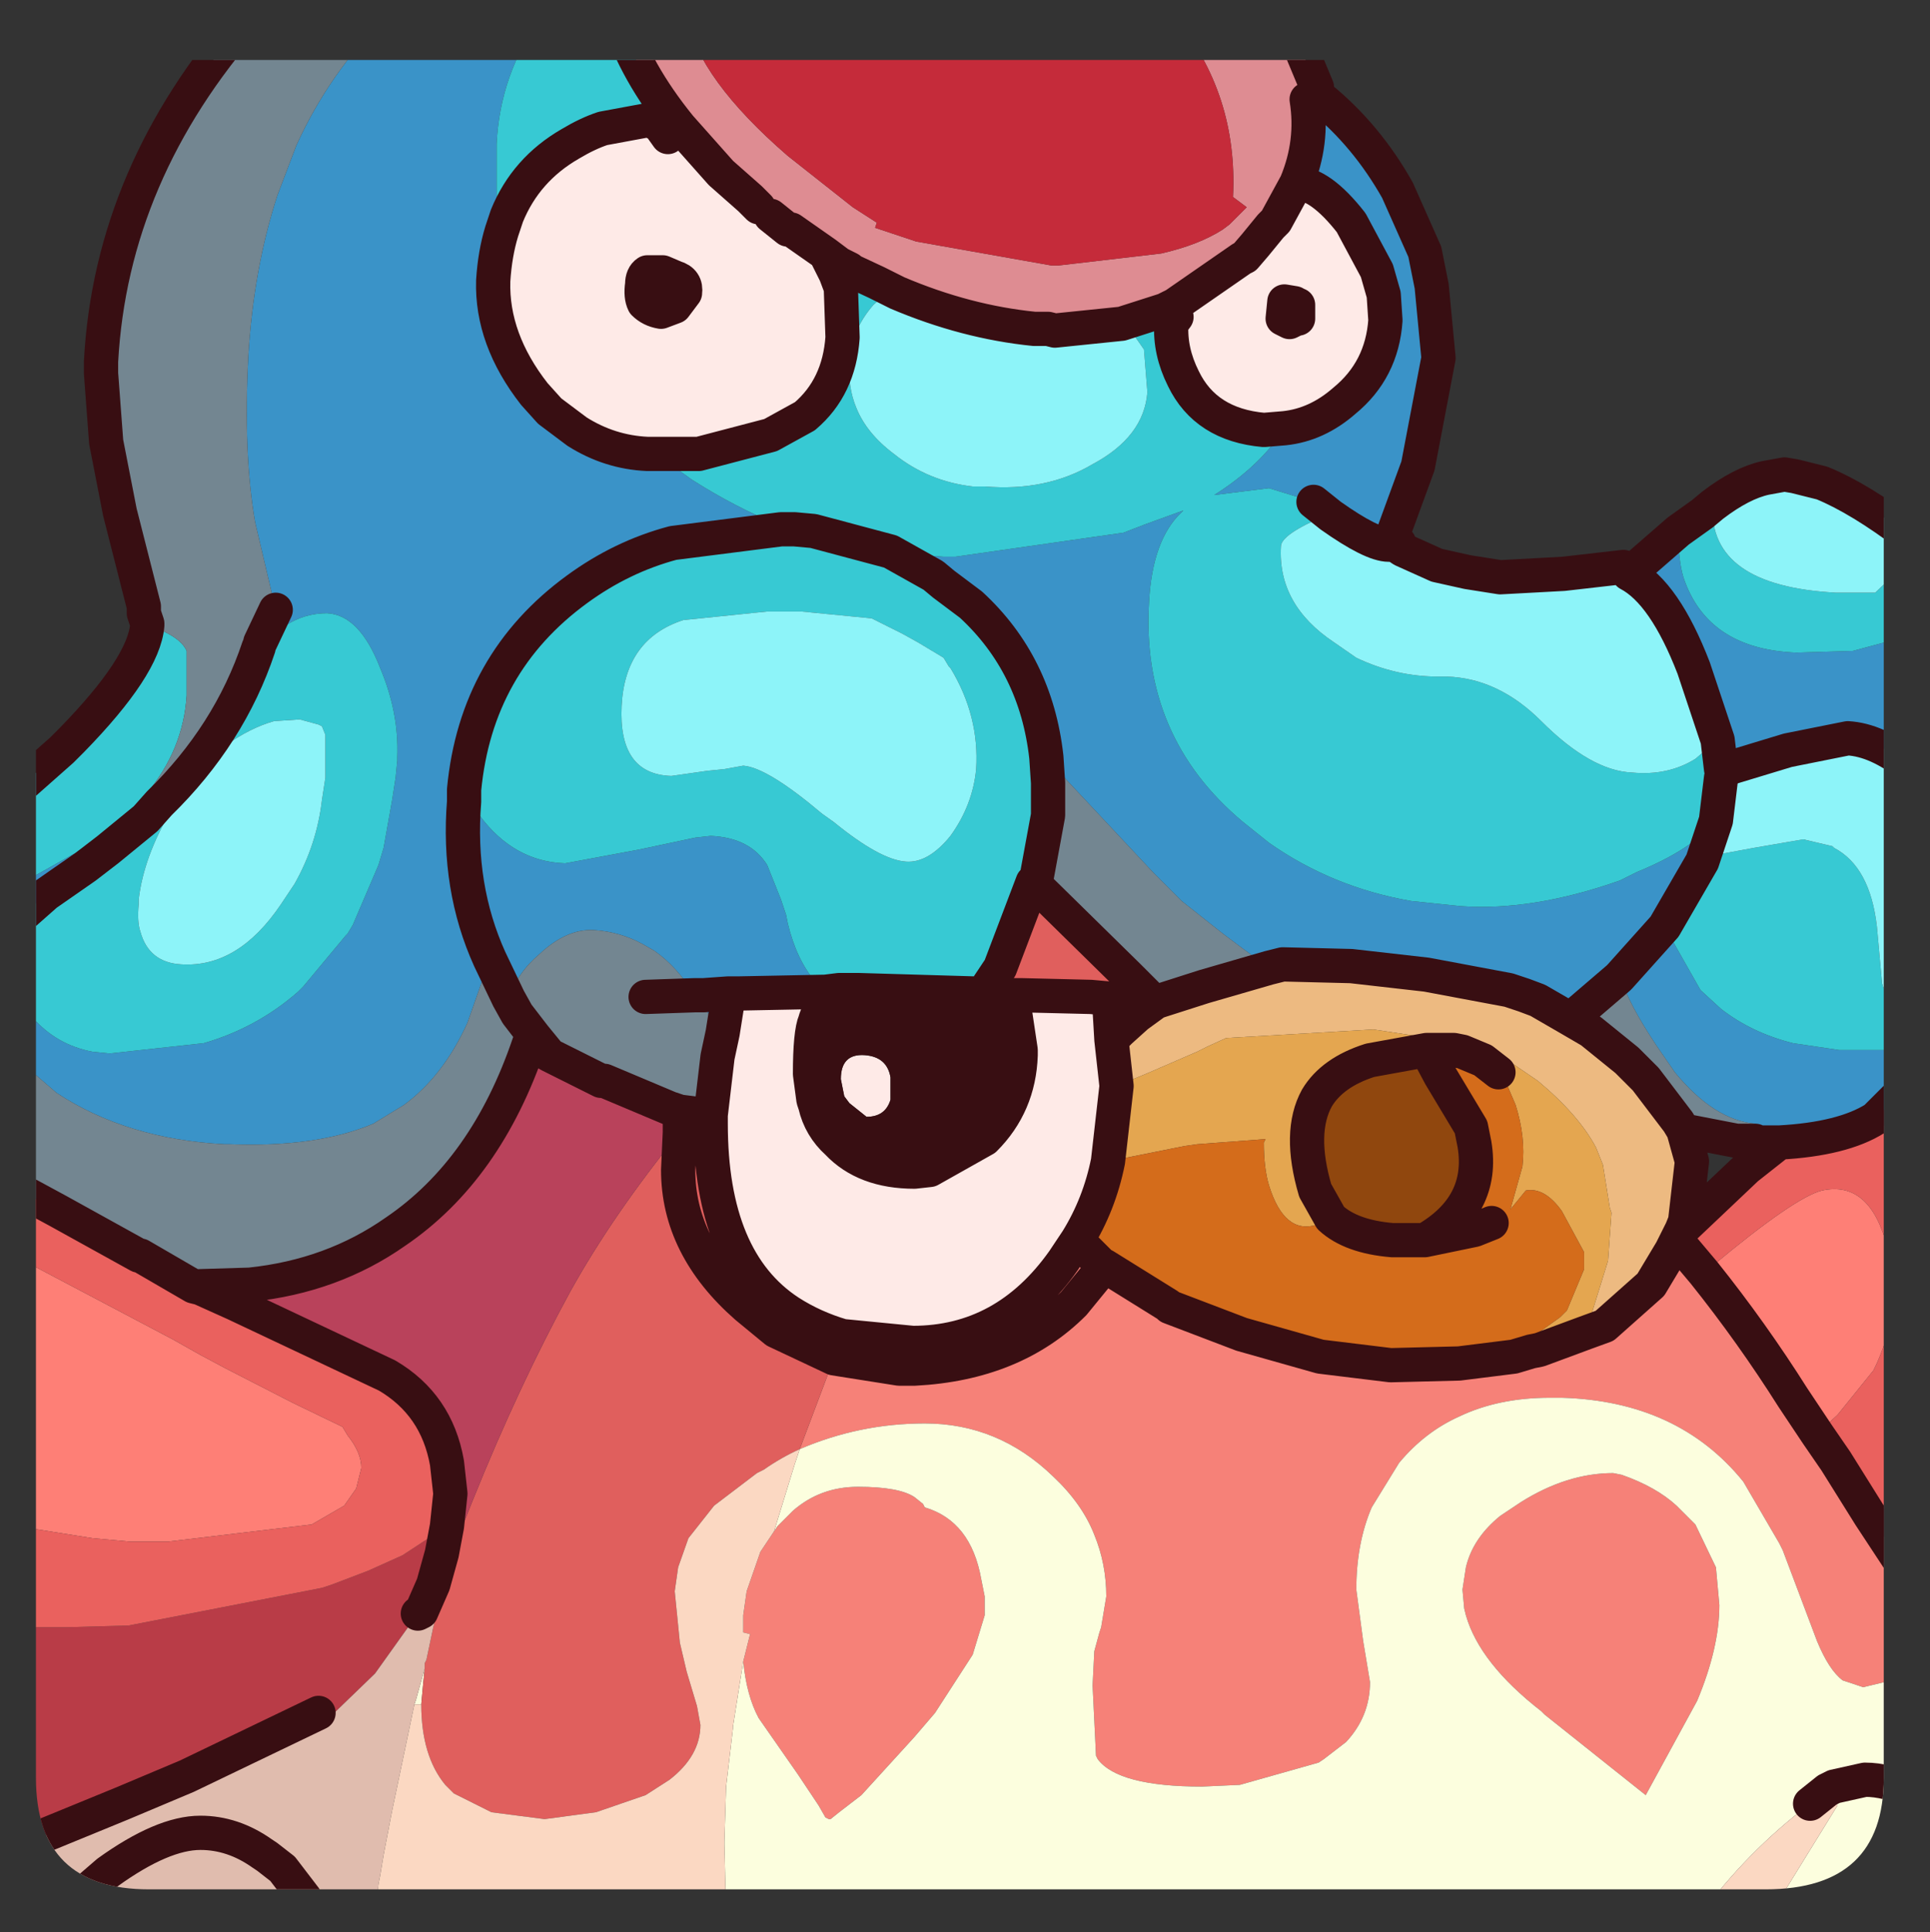 <?xml version="1.0" encoding="UTF-8" standalone="no"?>
<svg xmlns:ffdec="https://www.free-decompiler.com/flash" xmlns:xlink="http://www.w3.org/1999/xlink" ffdec:objectType="frame" height="56.4px" width="56.35px" xmlns="http://www.w3.org/2000/svg">
  <rect width="100%" height="100%" fill="#333333" stroke="none"/>
  <g transform="matrix(1.0, 0.0, 0.0, 1.0, 1.05, 1.75)">
    <clipPath id="clipPath0" transform="matrix(1.0, 0.0, 0.0, 1.0, 0.0, 0.0)">
      <path d="M50.5 0.0 Q53.95 0.0 53.95 3.3 L53.95 50.15 Q53.95 53.4 50.5 53.4 L3.3 53.4 Q0.0 53.4 0.0 50.15 L0.0 3.3 Q0.0 0.0 3.3 0.0 L50.5 0.0" fill="#000000" fill-rule="evenodd" stroke="none"/>
    </clipPath>
    <g clip-path="url(#clipPath0)">
      <use ffdec:characterId="2" height="56.4" transform="matrix(1.0, 0.0, 0.0, 1.0, -1.05, -1.75)" width="56.35" xlink:href="#shape1"/>
    </g>
    <use ffdec:characterId="3" height="53.4" transform="matrix(1.0, 0.0, 0.0, 1.0, 0.0, 0.0)" width="53.95" xlink:href="#shape2"/>
  </g>
  <defs>
    <g id="shape1" transform="matrix(1.0, 0.0, 0.0, 1.0, 1.05, 1.75)">
      <path d="M17.0 -1.25 L17.55 -1.25 17.85 -0.4 Q18.3 0.65 19.05 1.75 L18.8 1.95 Q17.5 0.35 17.0 -1.25 M36.1 -1.25 L36.55 -1.25 36.65 -1.0 36.4 -0.85 36.1 -1.25" fill="#edbec1" fill-rule="evenodd" stroke="none"/>
      <path d="M10.2 -1.25 L14.75 -1.25 Q13.55 0.4 13.45 2.45 L13.45 4.2 13.6 5.0 Q13.4 5.65 13.35 6.45 13.3 8.15 14.55 9.75 L15.0 10.25 15.2 10.4 15.8 10.85 Q16.75 11.45 17.85 11.5 L18.1 11.5 19.15 12.25 Q20.4 13.05 21.75 13.6 L22.15 13.7 21.9 13.7 21.75 13.7 18.6 14.1 Q17.1 14.5 15.8 15.45 12.85 17.6 12.5 21.3 L12.5 21.65 Q12.3 24.15 13.25 26.25 12.3 24.15 12.5 21.65 L12.5 21.3 12.95 22.05 Q13.95 23.4 15.45 23.45 L17.6 23.05 19.25 22.7 19.7 22.65 Q20.85 22.7 21.35 23.5 L21.75 24.5 21.9 24.95 21.95 25.2 Q22.2 26.25 22.75 26.9 L23.05 27.2 20.5 27.25 20.2 27.45 20.05 28.4 19.95 28.3 19.5 27.65 19.25 27.3 19.5 27.3 20.2 27.25 20.25 27.25 20.5 27.25 20.25 27.25 20.2 27.25 19.5 27.3 19.25 27.3 19.2 27.25 Q18.7 26.45 18.05 26.0 L17.7 25.8 Q17.05 25.45 16.3 25.4 15.5 25.35 14.7 26.1 14.05 26.65 13.8 27.4 L13.25 26.25 12.6 28.1 Q11.9 29.65 10.75 30.5 L9.85 31.05 Q8.2 31.75 5.65 31.65 L5.6 31.65 5.5 31.65 Q2.65 31.5 0.6 30.15 L-0.5 29.2 -0.55 29.15 -0.55 27.25 -0.5 27.35 -0.1 27.95 Q0.6 28.75 1.65 28.95 L2.15 29.0 4.9 28.7 Q6.45 28.25 7.65 27.2 L7.8 27.05 9.05 25.55 9.1 25.5 9.25 25.25 10.0 23.5 10.15 23.0 10.4 21.6 10.5 20.95 10.55 20.45 10.55 20.35 Q10.6 19.05 10.05 17.75 9.45 16.2 8.5 16.15 7.85 16.15 7.3 16.5 L7.15 16.6 6.55 17.0 7.0 16.05 6.4 13.5 Q6.05 11.5 6.2 8.65 6.35 6.1 7.05 3.95 L7.6 2.5 Q8.55 0.4 10.2 -1.25 M37.45 1.1 L37.5 1.1 Q38.85 2.2 39.75 3.8 L40.55 5.6 40.6 5.85 40.75 6.6 40.95 8.7 40.35 11.85 39.6 13.9 39.7 14.15 39.65 14.15 39.5 14.15 Q39.0 14.15 37.8 13.3 L37.3 12.9 36.0 12.5 34.4 12.7 Q35.75 11.85 36.45 10.75 37.4 10.65 38.2 9.95 39.3 9.05 39.4 7.6 L39.35 6.85 39.15 6.15 38.4 4.75 Q37.5 3.6 36.8 3.6 37.3 2.4 37.1 1.15 L37.45 1.1 M46.5 15.0 L46.6 14.9 46.8 14.75 47.95 13.75 Q47.95 14.6 48.1 15.1 48.8 17.2 51.4 17.3 L53.05 17.25 54.35 16.9 54.8 16.7 54.8 20.7 54.7 20.6 Q53.75 19.85 52.9 19.8 L51.15 20.15 49.5 20.65 49.55 20.9 Q49.5 21.6 49.05 22.2 L49.2 20.95 49.25 20.85 49.25 20.8 49.2 20.7 49.1 19.85 48.4 17.75 Q47.55 15.55 46.5 15.0 M54.8 28.85 L54.8 29.5 54.65 29.8 54.6 30.0 53.7 30.9 Q52.75 31.5 50.9 31.6 L50.3 31.6 50.2 31.55 50.2 31.05 Q49.0 30.95 47.85 29.55 L47.3 28.75 Q46.5 27.55 46.25 26.75 L46.2 26.8 44.8 28.0 43.85 27.45 43.45 27.3 43.0 27.15 43.45 27.3 42.35 27.15 43.0 27.15 40.6 26.7 38.4 26.45 36.4 26.4 36.0 26.5 35.25 25.95 34.65 25.5 33.45 24.55 32.65 23.75 29.7 20.6 29.5 20.35 Q29.2 17.65 27.3 15.9 L26.5 15.3 26.2 15.05 24.95 14.35 25.8 14.45 26.5 14.5 26.85 14.5 31.75 13.8 32.4 13.55 33.5 13.15 33.45 13.2 Q32.6 14.0 32.5 15.8 32.25 19.75 35.25 22.25 L36.0 22.85 Q37.85 24.15 40.15 24.55 L41.6 24.7 Q43.7 24.85 46.25 23.95 L46.75 23.7 Q48.35 23.05 49.05 22.2 L48.65 23.4 47.55 25.3 48.6 27.15 49.2 27.7 Q50.1 28.4 51.3 28.7 L52.65 28.9 54.6 28.9 54.8 28.85 M2.85 21.8 L3.2 22.15 2.1 23.05 1.45 23.55 0.3 24.35 -0.55 25.1 -0.55 24.1 -0.1 23.85 1.15 23.15 1.8 22.7 2.85 21.8 M49.5 20.65 L49.25 20.8 49.5 20.65 M47.55 25.3 L46.25 26.75 47.55 25.3 M22.15 13.7 L22.7 13.75 24.95 14.35 22.65 13.9 22.15 13.7 M27.4 27.25 L27.55 27.15 28.0 26.45 28.15 26.5 27.65 27.25 27.4 27.25" fill="#3a94c9" fill-rule="evenodd" stroke="none"/>
      <path d="M6.55 17.0 L7.15 16.6 7.3 16.5 Q7.85 16.15 8.5 16.15 9.45 16.2 10.05 17.75 10.6 19.05 10.55 20.35 L10.55 20.45 10.5 20.95 10.4 21.6 10.15 23.0 10.0 23.5 9.25 25.25 9.1 25.5 9.05 25.55 7.8 27.05 7.65 27.2 Q6.45 28.25 4.9 28.7 L2.15 29.0 1.65 28.95 Q0.6 28.75 -0.1 27.95 L-0.5 27.35 -0.55 27.25 -0.55 25.1 0.3 24.35 1.45 23.55 2.1 23.05 3.2 22.15 3.6 21.7 Q5.65 19.7 6.5 17.15 L6.55 17.0 M12.5 21.3 Q12.85 17.6 15.8 15.45 17.1 14.5 18.6 14.1 L21.75 13.7 21.9 13.7 22.15 13.7 21.75 13.6 Q20.4 13.05 19.15 12.25 L18.1 11.5 19.35 11.5 21.45 10.95 22.45 10.4 Q23.45 9.55 23.55 8.1 L23.5 6.65 23.35 6.25 23.05 5.65 23.45 5.95 23.75 6.1 23.8 6.15 24.55 6.5 24.95 6.7 24.45 7.15 Q23.8 7.9 23.75 8.8 23.7 9.55 23.95 10.15 24.25 10.9 25.05 11.5 26.05 12.3 27.35 12.45 L27.7 12.45 Q29.5 12.6 30.85 11.8 32.35 11.0 32.45 9.7 L32.35 8.45 32.0 7.95 31.7 7.7 32.95 7.3 33.15 7.2 33.15 7.7 Q33.1 8.5 33.5 9.3 34.15 10.65 35.85 10.8 L36.45 10.75 Q35.75 11.85 34.4 12.7 L36.0 12.5 37.3 12.9 37.8 13.3 37.65 13.3 Q36.35 13.85 36.35 14.2 36.25 15.9 37.9 17.0 L38.55 17.45 Q39.7 18.0 40.95 18.0 L41.2 18.0 Q42.7 18.05 43.95 19.3 45.4 20.75 46.6 20.8 47.65 20.9 48.45 20.4 L49.1 19.85 49.2 20.7 49.25 20.8 49.25 20.85 49.2 20.95 49.05 22.2 Q48.35 23.05 46.75 23.7 L46.25 23.95 Q43.7 24.85 41.6 24.7 L40.15 24.55 Q37.85 24.15 36.0 22.85 L35.25 22.25 Q32.25 19.75 32.5 15.8 32.6 14.0 33.45 13.2 L33.5 13.15 32.4 13.55 31.75 13.8 26.85 14.5 26.5 14.5 25.8 14.45 24.95 14.35 26.2 15.05 26.5 15.3 27.3 15.9 Q29.2 17.65 29.5 20.35 L29.55 21.1 29.55 22.05 29.2 23.95 29.15 24.05 29.1 24.0 28.15 26.5 28.0 26.45 27.55 27.15 27.4 27.25 24.0 27.15 23.45 27.15 23.05 27.2 22.75 26.9 Q22.2 26.25 21.95 25.2 L21.9 24.95 21.75 24.5 21.35 23.5 Q20.85 22.7 19.7 22.65 L19.25 22.7 17.6 23.05 15.45 23.45 Q13.95 23.4 12.95 22.05 L12.5 21.3 M13.6 5.0 L13.45 4.2 13.45 2.45 Q13.55 0.4 14.75 -1.25 L17.0 -1.25 Q17.5 0.35 18.8 1.95 L18.2 1.9 17.9 1.75 16.55 2.0 Q16.1 2.15 15.6 2.45 14.3 3.2 13.75 4.55 L13.6 5.0 M47.95 13.75 L48.65 13.25 48.95 13.0 Q48.85 15.35 52.55 15.55 L53.0 15.55 53.7 15.55 54.7 14.6 54.7 13.9 54.8 14.0 54.8 16.7 54.35 16.9 53.05 17.25 51.4 17.3 Q48.8 17.2 48.1 15.1 47.95 14.6 47.95 13.75 M54.8 27.75 L54.8 28.85 54.6 28.9 52.65 28.9 51.3 28.7 Q50.1 28.4 49.2 27.7 L48.6 27.15 47.55 25.3 48.65 23.4 48.8 23.25 50.15 23.0 51.6 22.75 52.45 22.95 52.5 23.0 Q53.55 23.55 53.75 25.3 L53.9 26.95 Q54.1 27.7 54.8 27.75 M3.25 16.5 Q4.2 16.8 4.4 17.25 L4.4 18.55 Q4.3 20.15 3.2 21.45 L2.85 21.8 1.8 22.7 1.15 23.15 -0.1 23.85 -0.55 24.1 -0.55 21.3 0.75 20.15 1.05 19.85 Q3.15 17.7 3.25 16.5 M26.65 17.7 L26.5 17.45 25.75 17.0 25.3 16.75 24.5 16.35 24.4 16.3 22.35 16.1 21.85 16.1 21.35 16.1 18.9 16.35 Q17.2 16.9 17.1 18.85 17.0 20.85 18.55 20.9 L19.6 20.75 20.1 20.7 20.65 20.6 Q21.35 20.65 22.95 22.0 L23.3 22.25 Q24.65 23.35 25.4 23.4 26.05 23.45 26.7 22.65 27.35 21.75 27.45 20.7 27.55 19.15 26.7 17.75 L26.65 17.7 M24.95 14.35 L22.7 13.75 22.15 13.7 22.65 13.9 24.95 14.35 M3.95 21.9 Q3.15 23.25 3.0 24.5 L3.0 24.65 Q2.95 25.15 3.05 25.45 3.3 26.35 4.25 26.4 5.9 26.5 7.15 24.65 L7.55 24.05 Q8.2 22.9 8.35 21.6 L8.45 20.95 8.45 19.7 8.35 19.45 8.25 19.4 7.7 19.25 6.95 19.3 Q6.25 19.5 5.55 20.0 L4.45 21.15 3.95 21.9" fill="#37cad4" fill-rule="evenodd" stroke="none"/>
      <path d="M17.55 -1.25 L19.0 -1.25 Q19.35 0.55 21.95 2.8 L23.85 4.3 24.55 4.75 24.5 4.9 25.7 5.3 29.65 6.0 29.85 6.0 32.85 5.65 Q33.95 5.4 34.65 4.95 L34.85 4.8 35.35 4.3 34.95 4.0 Q35.1 1.0 33.25 -1.25 L36.1 -1.25 36.4 -0.85 36.65 -1.0 37.4 0.8 37.45 1.1 37.1 1.15 Q37.3 2.4 36.8 3.6 L36.2 4.7 36.05 4.85 35.6 5.4 35.3 5.75 35.2 5.8 33.25 7.15 33.15 7.2 32.95 7.3 31.7 7.7 29.75 7.9 29.55 7.85 29.15 7.85 Q27.15 7.65 25.15 6.8 L24.95 6.7 24.55 6.5 23.8 6.15 23.75 6.1 23.45 5.95 23.05 5.65 22.05 4.95 21.95 4.95 21.45 4.55 21.4 4.5 21.1 4.3 20.85 4.05 20.0 3.3 18.8 1.95 19.05 1.75 Q18.3 0.65 17.85 -0.4 L17.55 -1.25" fill="#df8d93" fill-rule="evenodd" stroke="none"/>
      <path d="M10.2 -1.25 Q8.55 0.4 7.6 2.5 L7.05 3.95 Q6.35 6.1 6.2 8.65 6.05 11.5 6.4 13.5 L7.0 16.05 6.55 17.0 6.5 17.15 Q5.65 19.7 3.6 21.7 L3.2 22.15 2.85 21.8 3.2 21.45 Q4.3 20.15 4.4 18.55 L4.4 17.25 Q4.2 16.8 3.25 16.5 L3.25 16.45 3.15 16.15 3.15 15.95 2.45 13.2 2.05 11.15 1.9 9.15 1.9 8.8 Q2.2 3.3 6.2 -1.25 L10.2 -1.25 M-0.55 29.15 L-0.5 29.2 0.6 30.15 Q2.65 31.5 5.5 31.65 L5.6 31.65 5.65 31.65 Q8.2 31.75 9.85 31.05 L10.75 30.5 Q11.9 29.65 12.6 28.1 L13.25 26.25 13.8 27.4 Q14.05 26.65 14.7 26.1 15.5 25.35 16.3 25.4 17.05 25.45 17.7 25.8 L18.05 26.0 Q18.7 26.45 19.2 27.25 L19.25 27.3 19.5 27.65 19.95 28.3 20.05 28.4 19.9 29.1 19.7 30.8 19.5 30.8 19.2 30.75 18.8 30.7 18.5 30.6 16.6 29.8 16.5 29.8 15.0 29.05 14.55 28.5 14.4 28.7 Q13.15 32.4 10.5 34.2 8.65 35.5 6.25 35.75 L4.6 35.8 3.05 34.9 3.0 34.9 0.65 33.6 -0.55 32.95 -0.55 29.15 M29.5 20.35 L29.7 20.6 32.65 23.75 33.45 24.55 34.65 25.5 35.25 25.95 36.0 26.5 34.1 27.05 32.85 27.45 32.7 27.5 32.6 27.45 32.85 27.45 32.6 27.45 31.9 26.75 29.15 24.05 29.2 23.95 29.55 22.05 29.55 21.1 29.5 20.35 M44.8 28.0 L46.2 26.8 46.25 26.75 Q46.5 27.55 47.3 28.75 L47.85 29.55 Q49.0 30.95 50.2 31.05 L50.2 31.55 49.65 31.55 48.1 31.25 47.95 31.0 47.0 29.75 46.45 29.2 45.4 28.35 44.8 28.0 M17.8 27.35 L19.25 27.3 17.8 27.35 M14.55 28.5 L14.05 27.85 13.8 27.4 14.05 27.85 14.55 28.5" fill="#738792" fill-rule="evenodd" stroke="none"/>
      <path d="M19.0 -1.25 L33.25 -1.25 Q35.1 1.0 34.95 4.0 L35.35 4.3 34.85 4.8 34.65 4.95 Q33.95 5.4 32.85 5.65 L29.85 6.0 29.65 6.0 25.7 5.3 24.5 4.9 24.55 4.75 23.85 4.3 21.95 2.8 Q19.35 0.55 19.0 -1.25" fill="#c62b3a" fill-rule="evenodd" stroke="none"/>
      <path d="M39.75 14.2 L39.9 14.3 40.9 14.75 41.8 14.95 42.75 15.1 44.6 15.0 46.35 14.8 46.5 15.0 Q47.55 15.55 48.4 17.75 L49.1 19.85 48.45 20.4 Q47.65 20.9 46.6 20.8 45.4 20.75 43.95 19.3 42.7 18.05 41.2 18.0 L40.95 18.0 Q39.7 18.0 38.55 17.45 L37.9 17.0 Q36.25 15.9 36.35 14.2 36.35 13.85 37.65 13.3 L37.8 13.3 Q39.0 14.15 39.5 14.15 L39.65 14.15 39.75 14.2 M48.95 13.0 Q49.8 12.35 50.5 12.2 L51.05 12.1 51.35 12.15 52.15 12.35 Q53.25 12.8 54.7 13.9 L54.7 14.6 53.7 15.55 53.0 15.55 52.55 15.55 Q48.85 15.35 48.95 13.0 M54.8 20.7 L54.8 27.75 Q54.1 27.7 53.9 26.95 L53.75 25.3 Q53.55 23.55 52.5 23.0 L52.45 22.95 51.6 22.75 50.15 23.0 48.8 23.25 48.65 23.4 49.05 22.2 Q49.5 21.6 49.55 20.9 L49.5 20.65 51.15 20.15 52.9 19.8 Q53.75 19.85 54.7 20.6 L54.8 20.7 M31.7 7.7 L32.0 7.95 32.35 8.45 32.45 9.7 Q32.35 11.0 30.85 11.8 29.5 12.6 27.7 12.45 L27.35 12.45 Q26.05 12.3 25.05 11.5 24.25 10.9 23.95 10.15 23.7 9.55 23.75 8.8 23.8 7.9 24.45 7.15 L24.95 6.7 25.15 6.8 Q27.15 7.65 29.15 7.85 L29.55 7.85 29.75 7.9 31.7 7.7 M26.65 17.7 L26.7 17.75 Q27.55 19.15 27.45 20.7 27.35 21.75 26.7 22.65 26.05 23.45 25.4 23.4 24.65 23.35 23.3 22.25 L22.95 22.0 Q21.35 20.65 20.65 20.6 L20.1 20.7 19.6 20.75 18.55 20.9 Q17.0 20.85 17.1 18.85 17.2 16.9 18.9 16.35 L21.35 16.1 21.85 16.1 22.35 16.1 24.4 16.3 24.5 16.35 25.3 16.75 25.75 17.0 26.5 17.45 26.65 17.7 M3.95 21.9 L4.45 21.15 5.55 20.0 Q6.25 19.5 6.95 19.3 L7.7 19.25 8.25 19.4 8.35 19.45 8.45 19.7 8.45 20.95 8.35 21.6 Q8.2 22.9 7.55 24.05 L7.15 24.65 Q5.9 26.5 4.25 26.4 3.3 26.35 3.05 25.45 2.95 25.15 3.0 24.65 L3.0 24.5 Q3.15 23.25 3.95 21.9" fill="#8ef5fa" fill-rule="evenodd" stroke="none"/>
      <path d="M54.65 29.8 L54.8 29.8 54.8 31.8 54.75 31.75 53.7 30.9 54.6 30.0 54.65 29.8 M54.8 41.8 L54.8 44.4 53.55 42.5 54.8 41.8 M-0.55 52.15 L-0.55 45.75 0.2 45.75 0.85 45.75 2.7 45.7 8.35 44.6 8.65 44.5 9.7 44.1 10.7 43.65 12.0 42.8 11.85 43.6 11.6 44.5 11.25 45.3 11.15 45.35 9.9 47.1 8.45 48.5 8.25 48.25 4.4 50.1 2.5 50.9 -0.55 52.15" fill="#ba3c47" fill-rule="evenodd" stroke="none"/>
      <path d="M-0.55 42.8 L-0.55 34.95 2.2 36.4 4.0 37.35 4.8 37.8 5.55 38.2 7.5 39.2 8.95 39.9 9.1 40.15 Q9.5 40.65 9.5 41.1 L9.35 41.7 9.0 42.2 8.05 42.75 3.85 43.25 2.75 43.25 1.65 43.15 -0.55 42.8 M48.7 35.4 L48.95 35.2 Q51.35 33.2 52.15 33.0 53.55 32.7 54.05 34.65 54.5 36.55 53.65 38.25 L52.6 39.55 52.0 40.1 51.3 39.05 Q50.1 37.15 48.7 35.4" fill="#ff7f76" fill-rule="evenodd" stroke="none"/>
      <path d="M54.8 31.8 L54.8 41.8 53.55 42.5 52.55 40.9 52.0 40.1 52.6 39.55 53.65 38.25 Q54.5 36.55 54.05 34.65 53.55 32.7 52.15 33.0 51.35 33.2 48.95 35.2 L48.7 35.4 47.9 34.45 48.05 34.15 49.95 32.35 50.9 31.6 Q52.75 31.5 53.7 30.9 L54.75 31.75 54.8 31.8 M-0.55 45.75 L-0.55 42.8 1.65 43.15 2.75 43.25 3.85 43.25 8.05 42.75 9.0 42.2 9.35 41.7 9.5 41.1 Q9.5 40.65 9.1 40.15 L8.95 39.9 7.5 39.2 5.55 38.2 4.8 37.8 4.0 37.35 2.2 36.4 -0.55 34.95 -0.55 32.95 0.65 33.6 3.0 34.9 3.05 34.9 4.6 35.8 4.8 35.85 5.8 36.3 10.25 38.4 Q11.7 39.25 12.0 40.95 L12.1 41.85 12.0 42.8 10.7 43.65 9.7 44.1 8.65 44.5 8.35 44.6 2.7 45.7 0.85 45.75 0.2 45.75 -0.55 45.75" fill="#eb615e" fill-rule="evenodd" stroke="none"/>
      <path d="M36.0 26.5 L36.4 26.4 38.4 26.45 40.6 26.7 43.0 27.15 42.35 27.15 43.45 27.3 43.85 27.45 44.8 28.0 45.4 28.35 46.45 29.2 47.0 29.75 47.95 31.0 48.1 31.25 48.35 32.15 48.15 33.9 48.05 34.15 47.9 34.45 47.75 34.75 47.15 35.75 45.8 36.95 45.25 37.15 45.9 35.05 46.0 33.65 45.95 33.5 45.75 32.25 45.55 31.75 Q45.05 30.8 43.85 29.8 L42.75 29.05 42.05 28.7 41.7 28.65 40.7 28.55 39.05 28.3 34.75 28.55 34.2 28.8 33.9 28.95 32.4 29.6 31.55 29.95 31.4 28.6 31.65 28.35 32.15 27.9 32.7 27.5 32.85 27.45 34.1 27.05 36.0 26.5" fill="#eebb82" fill-rule="evenodd" stroke="none"/>
      <path d="M31.55 29.95 L32.4 29.6 33.9 28.95 34.2 28.8 34.75 28.55 39.05 28.3 40.7 28.55 41.7 28.65 42.05 28.7 42.75 29.05 43.85 29.8 Q45.05 30.8 45.55 31.75 L45.75 32.25 45.95 33.5 46.0 33.65 45.9 35.05 45.25 37.15 43.9 37.65 43.65 37.7 43.45 37.45 44.5 36.7 44.7 36.5 45.2 35.3 45.2 34.8 44.55 33.6 Q44.05 32.9 43.5 33.0 L43.05 33.55 43.4 32.3 Q43.5 31.45 43.2 30.5 L42.9 29.8 42.7 29.55 42.25 29.2 41.65 28.95 41.4 28.9 40.6 28.9 38.95 29.2 Q37.85 29.55 37.4 30.3 36.85 31.3 37.35 33.0 L37.8 33.8 37.4 34.0 Q36.45 34.3 36.0 32.85 35.85 32.35 35.85 31.6 L35.9 31.5 33.9 31.65 33.55 31.7 32.3 31.95 31.3 32.15 31.55 29.95" fill="#e5a750" fill-rule="evenodd" stroke="none"/>
      <path d="M31.3 32.15 L32.3 31.95 33.55 31.7 33.9 31.65 35.9 31.5 35.85 31.6 Q35.85 32.35 36.0 32.85 36.45 34.3 37.4 34.0 L37.8 33.8 Q38.4 34.35 39.6 34.45 L40.55 34.45 Q42.3 33.45 42.0 31.65 L41.9 31.15 41.0 29.65 40.6 28.9 41.4 28.9 41.65 28.95 42.25 29.2 42.7 29.55 42.9 29.8 43.2 30.5 Q43.5 31.45 43.4 32.3 L43.05 33.55 43.5 33.0 Q44.05 32.9 44.55 33.6 L45.2 34.8 45.2 35.3 44.7 36.5 44.5 36.7 43.45 37.45 43.1 37.6 43.15 37.85 41.55 38.05 39.55 38.1 37.5 37.85 35.2 37.2 33.1 36.4 33.05 36.35 31.2 35.2 31.1 35.15 30.4 34.45 Q31.05 33.4 31.3 32.15 M42.5 33.95 L42.0 34.15 40.55 34.45 42.0 34.15 42.5 33.95" fill="#d56c1b" fill-rule="evenodd" stroke="none"/>
      <path d="M37.8 33.8 L37.35 33.0 Q36.85 31.3 37.4 30.3 37.85 29.55 38.95 29.2 L40.6 28.9 41.0 29.65 41.9 31.15 42.0 31.65 Q42.3 33.45 40.55 34.45 L39.6 34.45 Q38.4 34.35 37.8 33.8" fill="#91470e" fill-rule="evenodd" stroke="none"/>
      <path d="M54.8 44.4 L54.8 47.15 53.35 47.5 52.75 47.3 Q52.35 47.0 52.0 46.15 L51.0 43.5 50.9 43.3 49.85 41.5 Q47.95 39.15 44.55 39.05 L44.2 39.05 Q42.7 39.05 41.55 39.6 40.55 40.05 39.8 40.95 L39.0 42.25 Q38.55 43.3 38.55 44.65 L38.75 46.15 38.95 47.35 Q38.95 48.35 38.25 49.1 L37.6 49.6 37.45 49.7 35.15 50.35 34.05 50.4 Q31.6 50.4 31.0 49.6 L30.95 49.5 30.85 47.45 30.9 46.45 31.05 45.9 31.1 45.75 31.25 44.85 Q31.25 43.9 30.9 43.05 30.55 42.15 29.7 41.35 28.1 39.8 25.95 39.8 24.05 39.8 22.3 40.55 L23.3 37.9 25.2 38.2 25.6 38.2 25.65 38.2 Q28.55 38.05 30.3 36.3 L31.2 35.2 30.3 36.3 Q28.55 38.05 25.65 38.2 L25.6 38.2 25.2 38.2 23.3 37.9 23.55 37.25 25.6 37.45 Q28.3 37.45 30.0 35.05 L30.4 34.45 31.1 35.15 31.2 35.2 33.05 36.35 33.1 36.4 35.2 37.2 37.5 37.85 39.55 38.1 41.55 38.05 43.15 37.85 43.1 37.6 43.45 37.45 43.65 37.7 43.9 37.65 45.25 37.15 45.8 36.95 47.15 35.75 47.75 34.75 47.9 34.45 48.7 35.4 Q50.1 37.15 51.3 39.05 L52.0 40.1 52.55 40.9 53.55 42.5 54.8 44.4 M48.45 42.75 L49.05 44.0 49.15 45.1 Q49.15 46.35 48.5 47.9 L47.0 50.65 44.05 48.3 43.95 48.2 Q42.15 46.8 41.75 45.4 L41.7 45.2 41.65 44.65 41.75 44.0 Q41.95 43.15 42.75 42.5 L43.35 42.1 Q44.7 41.25 46.05 41.25 L46.3 41.3 Q47.3 41.65 47.9 42.2 L48.45 42.75 M43.65 37.7 L43.15 37.85 43.65 37.7 M21.55 42.95 L21.65 42.8 22.1 42.35 Q22.9 41.65 24.0 41.65 25.2 41.65 25.65 41.95 L25.9 42.15 25.95 42.25 Q27.3 42.65 27.6 44.35 L27.7 44.85 27.7 45.4 27.35 46.55 26.25 48.25 25.65 48.95 24.1 50.65 23.45 51.15 23.2 51.35 23.15 51.35 23.05 51.3 22.85 50.95 22.25 50.05 21.1 48.4 Q20.75 47.75 20.65 46.75 L20.85 45.95 20.65 45.9 20.65 45.4 20.75 44.7 21.15 43.55 21.55 42.95 M30.8 27.35 L31.9 26.75 32.6 27.45 32.7 27.5 32.15 27.9 31.65 28.35 31.4 28.6 31.35 27.75 31.35 27.4 31.4 27.4 32.1 27.4 32.6 27.45 32.1 27.4 31.4 27.4 31.35 27.4 30.8 27.35" fill="#f78278" fill-rule="evenodd" stroke="none"/>
      <path d="M54.8 47.15 L54.8 50.55 54.8 54.15 50.6 54.15 51.15 53.3 52.6 50.95 52.4 50.45 52.3 50.5 51.8 50.9 Q49.95 52.3 48.6 54.15 L20.15 54.15 20.1 52.1 20.1 52.0 20.15 50.4 20.35 48.7 20.35 48.65 20.65 46.75 Q20.75 47.75 21.1 48.4 L22.25 50.05 22.85 50.95 23.05 51.3 23.15 51.35 23.2 51.35 23.45 51.15 24.1 50.65 25.65 48.95 26.25 48.25 27.35 46.55 27.7 45.4 27.7 44.85 27.6 44.35 Q27.3 42.65 25.95 42.25 L25.9 42.15 25.65 41.95 Q25.2 41.65 24.0 41.65 22.9 41.65 22.1 42.35 L21.65 42.8 21.55 42.95 21.75 42.3 22.15 41.0 22.3 40.55 Q24.05 39.8 25.95 39.8 28.1 39.8 29.7 41.35 30.55 42.15 30.9 43.05 31.25 43.9 31.25 44.85 L31.1 45.75 31.05 45.9 30.9 46.45 30.85 47.45 30.95 49.5 31.0 49.6 Q31.6 50.4 34.05 50.4 L35.15 50.35 37.45 49.7 37.6 49.6 38.25 49.1 Q38.95 48.35 38.95 47.35 L38.75 46.15 38.55 44.65 Q38.55 43.3 39.0 42.25 L39.8 40.95 Q40.55 40.05 41.55 39.6 42.7 39.05 44.2 39.05 L44.55 39.05 Q47.95 39.15 49.85 41.5 L50.9 43.3 51.0 43.5 52.0 46.15 Q52.35 47.0 52.75 47.3 L53.35 47.5 54.8 47.15 M48.45 42.75 L47.9 42.2 Q47.3 41.65 46.3 41.3 L46.05 41.25 Q44.7 41.25 43.35 42.1 L42.75 42.5 Q41.95 43.15 41.75 44.0 L41.65 44.65 41.7 45.2 41.75 45.4 Q42.15 46.8 43.95 48.2 L44.05 48.3 47.0 50.65 48.5 47.9 Q49.15 46.35 49.15 45.1 L49.05 44.0 48.45 42.75 M12.25 43.3 L12.05 44.4 11.85 45.05 11.75 45.3 11.95 44.45 12.2 43.3 12.25 43.3 M11.35 46.95 L11.3 47.45 11.25 48.0 11.05 48.0 11.1 47.85 11.35 46.95 M54.8 50.55 Q54.05 50.2 53.4 50.2 L52.5 50.4 52.4 50.45 52.5 50.4 53.4 50.2 Q54.05 50.2 54.8 50.55" fill="#fdffdf" fill-rule="evenodd" stroke="none"/>
      <path d="M18.1 11.5 L17.85 11.5 Q16.75 11.45 15.8 10.85 L15.2 10.4 15.0 10.25 14.55 9.75 Q13.3 8.15 13.35 6.45 13.4 5.65 13.6 5.0 L13.75 4.55 Q14.3 3.2 15.6 2.45 16.1 2.15 16.55 2.0 L17.9 1.75 18.2 1.9 18.45 2.25 18.8 1.95 20.0 3.3 20.85 4.05 21.1 4.3 21.4 4.5 21.45 4.55 21.95 4.95 22.05 4.95 23.05 5.65 23.35 6.25 23.5 6.65 23.55 8.1 Q23.45 9.55 22.45 10.4 L21.45 10.95 19.35 11.5 18.1 11.5 M31.55 29.95 L31.3 32.15 Q31.05 33.4 30.4 34.45 L30.0 35.05 Q28.3 37.45 25.6 37.45 L23.55 37.25 Q22.7 37.0 22.0 36.55 19.7 35.05 19.7 31.05 L19.7 30.8 19.9 29.1 20.05 28.4 20.2 27.45 20.5 27.25 23.05 27.2 23.45 27.15 23.45 27.5 Q22.9 27.5 22.75 28.05 22.6 28.4 22.6 29.6 L22.7 30.35 22.75 30.5 Q22.9 31.15 23.4 31.6 24.2 32.45 25.65 32.45 L26.1 32.4 27.7 31.5 Q28.7 30.5 28.75 29.05 L28.75 28.9 28.6 27.9 28.4 27.65 28.3 27.5 28.3 27.3 28.75 27.3 30.8 27.35 31.35 27.4 31.35 27.75 31.4 28.6 31.55 29.95 M38.4 4.75 L39.15 6.15 39.35 6.85 39.4 7.6 Q39.3 9.05 38.2 9.95 37.4 10.65 36.45 10.75 L35.85 10.8 Q34.15 10.65 33.5 9.3 33.1 8.5 33.15 7.7 L33.3 7.5 33.2 7.25 33.15 7.2 33.25 7.15 35.2 5.8 35.3 5.75 35.6 5.4 36.05 4.85 36.2 4.7 36.8 3.6 38.4 4.75 M36.85 7.4 L36.85 7.25 36.85 7.15 36.8 7.15 36.75 7.1 36.45 7.05 36.4 7.55 36.6 7.65 36.8 7.55 36.85 7.55 36.85 7.4 M18.95 6.8 Q19.0 6.45 18.65 6.35 L18.3 6.2 18.25 6.2 17.85 6.2 Q17.7 6.3 17.7 6.55 17.65 6.9 17.75 7.1 17.95 7.3 18.25 7.35 L18.65 7.2 18.95 6.8 M24.2 29.05 Q24.85 29.1 24.95 29.7 L24.95 29.85 24.95 30.35 Q24.8 30.85 24.25 30.85 L23.75 30.45 23.6 30.25 23.5 29.75 Q23.5 29.0 24.2 29.05" fill="#ffebe8" fill-rule="evenodd" stroke="none"/>
      <path d="M23.3 37.9 L22.3 40.55 Q21.75 40.8 21.25 41.15 L21.05 41.25 19.8 42.2 19.05 43.15 18.75 44.0 18.65 44.7 18.8 46.2 19.0 47.05 19.3 48.05 19.4 48.6 Q19.4 49.5 18.5 50.2 L17.8 50.65 16.35 51.15 14.85 51.35 13.3 51.15 12.2 50.6 11.95 50.35 Q11.25 49.5 11.25 48.0 L11.3 47.45 11.35 46.95 11.35 46.8 11.4 46.7 11.6 45.75 11.7 45.35 11.75 45.3 11.85 45.05 12.05 44.4 12.25 43.3 12.75 42.05 Q14.1 38.7 15.6 35.95 16.85 33.7 18.8 31.3 L19.2 30.75 19.5 30.8 19.7 30.8 19.7 31.05 Q19.7 35.05 22.0 36.55 22.7 37.0 23.55 37.25 L23.3 37.9 21.6 37.1 20.75 36.4 Q18.75 34.65 18.75 32.4 L18.8 31.3 18.75 32.4 Q18.75 34.65 20.75 36.4 L21.6 37.1 23.3 37.9 M28.15 26.5 L29.1 24.0 29.15 24.05 31.9 26.75 30.8 27.35 28.75 27.3 28.3 27.3 27.65 27.25 28.15 26.5" fill="#e15f5d" fill-rule="evenodd" stroke="none"/>
      <path d="M14.55 28.5 L15.0 29.05 16.5 29.8 16.6 29.8 18.5 30.6 18.8 30.7 19.2 30.75 18.8 31.3 Q16.85 33.7 15.6 35.95 14.1 38.7 12.75 42.05 L12.25 43.3 12.2 41.85 12.0 40.95 Q11.7 39.25 10.25 38.4 L5.8 36.3 6.25 35.75 Q8.65 35.5 10.5 34.2 13.15 32.4 14.4 28.7 L14.55 28.5 M15.0 29.05 L14.4 28.7 15.0 29.05 M18.8 30.7 L18.8 31.3 18.8 30.7" fill="#ba425b" fill-rule="evenodd" stroke="none"/>
      <path d="M9.9 54.15 L8.0 54.15 0.65 54.15 -0.55 54.15 -0.55 52.15 2.5 50.9 4.4 50.1 8.25 48.25 8.45 48.5 9.9 47.1 11.15 45.35 11.25 45.3 11.6 44.5 11.85 43.6 12.0 42.8 12.1 41.85 12.0 40.95 12.2 41.85 12.25 43.3 12.2 43.3 11.95 44.45 11.75 45.3 11.7 45.35 11.6 45.75 11.4 46.7 11.35 46.8 11.35 46.95 11.1 47.85 11.05 48.0 10.4 51.1 10.15 52.4 10.05 53.0 10.0 53.25 9.9 54.15 M8.0 54.15 L7.85 53.65 7.2 52.8 6.75 52.45 6.6 52.35 Q5.75 51.75 4.8 51.75 3.7 51.75 2.1 52.9 L0.65 54.15 2.1 52.9 Q3.7 51.75 4.8 51.75 5.75 51.75 6.6 52.35 L6.75 52.45 7.2 52.8 7.85 53.65 8.0 54.15" fill="#e1bdaf" fill-rule="evenodd" stroke="none"/>
      <path d="M50.6 54.15 L48.6 54.15 Q49.95 52.3 51.8 50.9 L52.3 50.5 52.4 50.45 52.6 50.95 51.15 53.3 50.6 54.15 M20.15 54.15 L9.9 54.15 10.0 53.25 10.05 53.0 10.15 52.4 10.4 51.1 11.05 48.0 11.25 48.0 Q11.25 49.5 11.95 50.35 L12.2 50.6 13.3 51.15 14.85 51.35 16.35 51.15 17.8 50.65 18.5 50.2 Q19.4 49.5 19.4 48.6 L19.3 48.05 19.0 47.05 18.8 46.2 18.65 44.7 18.75 44.0 19.05 43.15 19.8 42.2 21.05 41.25 21.25 41.15 Q21.75 40.8 22.3 40.55 L22.15 41.0 21.75 42.3 21.55 42.95 21.15 43.55 20.75 44.7 20.65 45.4 20.65 45.9 20.85 45.95 20.65 46.75 20.35 48.65 20.35 48.7 20.15 50.4 20.1 52.0 20.1 52.1 20.15 54.15" fill="#fcd9c3" fill-rule="evenodd" stroke="none"/>
      <path d="M23.45 27.15 L24.0 27.15 27.4 27.25 27.65 27.25 28.3 27.3 28.3 27.5 28.4 27.65 28.6 27.9 28.75 28.9 28.75 29.05 Q28.7 30.5 27.7 31.5 L26.1 32.4 25.65 32.45 Q24.2 32.45 23.4 31.6 22.9 31.15 22.75 30.5 L22.7 30.35 22.6 29.6 Q22.6 28.4 22.75 28.05 22.9 27.5 23.45 27.5 L23.45 27.15 M24.2 29.05 Q23.5 29.0 23.5 29.75 L23.6 30.25 23.75 30.45 24.25 30.85 Q24.8 30.85 24.95 30.35 L24.95 29.85 24.95 29.7 Q24.85 29.1 24.2 29.05" fill="#380e12" fill-rule="evenodd" stroke="none"/>
      <path d="M7.0 16.05 L6.55 17.0 M13.25 26.25 Q12.3 24.15 12.5 21.65 L12.5 21.3 Q12.85 17.6 15.8 15.45 17.1 14.5 18.6 14.1 L21.75 13.7 21.9 13.7 22.15 13.7 22.7 13.75 24.95 14.35 26.2 15.05 26.5 15.3 27.3 15.9 Q29.2 17.65 29.5 20.35 L29.55 21.1 29.55 22.05 29.2 23.95 29.15 24.05 29.1 24.0 28.15 26.5 27.65 27.25 28.3 27.3 28.75 27.3 30.8 27.35 31.35 27.4 31.4 27.4 32.1 27.4 32.6 27.45 31.9 26.75 29.15 24.05 M18.1 11.5 L17.85 11.5 Q16.75 11.45 15.8 10.85 L15.2 10.4 15.0 10.25 14.55 9.75 Q13.3 8.15 13.35 6.45 13.4 5.65 13.6 5.0 L13.75 4.55 Q14.3 3.2 15.6 2.45 16.1 2.15 16.55 2.0 L17.9 1.75 18.2 1.9 18.45 2.25 M36.55 -1.25 L36.65 -1.0 37.4 0.8 M37.5 1.1 Q38.85 2.2 39.75 3.8 L40.55 5.6 40.6 5.85 40.75 6.6 40.95 8.7 40.35 11.85 39.6 13.9 M39.7 14.15 L39.8 14.1 39.75 14.2 39.9 14.3 40.9 14.75 41.8 14.95 42.75 15.1 44.6 15.0 46.35 14.8 M46.6 14.9 L46.8 14.75 47.95 13.75 48.65 13.25 48.95 13.0 Q49.8 12.35 50.5 12.2 L51.05 12.1 51.35 12.15 52.15 12.35 Q53.25 12.8 54.7 13.9 L54.8 14.0 M54.8 29.5 L54.65 29.8 54.8 29.8 M6.2 -1.25 Q2.2 3.3 1.9 8.8 L1.9 9.15 2.05 11.15 2.45 13.2 3.15 15.95 3.15 16.15 3.25 16.45 3.25 16.5 Q3.15 17.7 1.05 19.85 L0.75 20.15 -0.55 21.3 M3.2 22.15 L3.6 21.7 Q5.65 19.7 6.5 17.15 M46.5 15.0 Q47.55 15.55 48.4 17.75 L49.1 19.85 49.2 20.7 49.25 20.8 49.5 20.65 51.15 20.15 52.9 19.8 Q53.75 19.85 54.7 20.6 L54.8 20.7 M49.25 20.8 L49.25 20.85 49.2 20.95 49.05 22.2 48.65 23.4 47.55 25.3 46.25 26.75 46.2 26.8 44.8 28.0 45.4 28.35 46.45 29.2 47.0 29.75 47.95 31.0 48.1 31.25 49.65 31.55 50.2 31.55 50.3 31.6 50.9 31.6 49.95 32.35 48.05 34.15 47.9 34.45 48.7 35.4 Q50.1 37.15 51.3 39.05 L52.0 40.1 52.55 40.9 53.55 42.5 54.8 44.4 M36.0 26.5 L36.4 26.4 38.4 26.45 40.6 26.7 43.0 27.15 43.45 27.3 43.85 27.45 44.8 28.0 M53.7 30.9 L54.6 30.0 54.65 29.8 M53.7 30.9 Q52.75 31.5 50.9 31.6 M31.55 29.95 L31.3 32.15 Q31.05 33.4 30.4 34.45 L30.0 35.05 Q28.3 37.45 25.6 37.45 L23.55 37.25 Q22.7 37.0 22.0 36.55 19.7 35.05 19.7 31.05 L19.7 30.8 19.9 29.1 20.05 28.4 20.2 27.45 20.5 27.25 23.05 27.2 23.45 27.15 24.0 27.15 27.4 27.25 27.65 27.25 M37.8 33.8 L37.35 33.0 Q36.85 31.3 37.4 30.3 37.85 29.55 38.95 29.2 L40.6 28.9 41.4 28.9 41.65 28.95 42.25 29.2 42.7 29.55 M43.65 37.7 L43.9 37.65 45.25 37.15 45.8 36.95 47.15 35.75 47.75 34.75 47.9 34.45 M40.6 28.9 L41.0 29.65 41.9 31.15 42.0 31.65 Q42.3 33.45 40.55 34.45 L42.0 34.15 42.5 33.95 M48.1 31.25 L48.35 32.15 48.15 33.9 48.05 34.15 M43.15 37.85 L43.65 37.7 M43.15 37.85 L41.55 38.05 39.55 38.1 37.5 37.85 35.2 37.2 33.1 36.4 33.05 36.35 31.2 35.2 30.3 36.3 Q28.55 38.05 25.65 38.2 L25.6 38.2 25.2 38.2 23.3 37.9 21.6 37.1 20.75 36.4 Q18.75 34.65 18.75 32.4 L18.8 31.3 18.8 30.7 19.2 30.75 19.5 30.8 19.7 30.8 M37.1 1.15 Q37.3 2.4 36.8 3.6 37.5 3.6 38.4 4.75 L39.15 6.15 39.35 6.85 39.4 7.6 Q39.3 9.05 38.2 9.95 37.4 10.65 36.45 10.75 L35.85 10.8 Q34.15 10.65 33.5 9.3 33.1 8.5 33.15 7.7 L33.3 7.5 M37.3 12.9 L37.8 13.3 Q39.0 14.15 39.5 14.15 L39.65 14.15 39.7 14.15 M36.8 3.6 L36.2 4.7 36.05 4.85 35.6 5.4 35.3 5.75 35.2 5.8 33.25 7.15 33.15 7.2 32.95 7.3 31.7 7.7 29.75 7.9 29.55 7.85 29.15 7.85 Q27.15 7.65 25.15 6.8 L24.95 6.7 24.55 6.5 23.8 6.15 23.75 6.1 23.45 5.95 23.05 5.65 23.35 6.25 23.5 6.65 23.55 8.1 Q23.45 9.55 22.45 10.4 L21.45 10.95 19.35 11.5 18.1 11.5 M36.85 7.25 L36.8 7.15 36.6 7.15 36.65 7.15 36.6 7.25 36.6 7.15 36.55 7.15 Q36.4 7.4 36.7 7.6 L36.8 7.55 36.85 7.4 36.85 7.25 36.85 7.15 36.8 7.15 36.75 7.1 36.45 7.05 36.4 7.55 36.6 7.65 36.8 7.55 36.85 7.55 36.85 7.4 M21.1 4.3 L20.85 4.05 20.0 3.3 18.8 1.95 Q17.5 0.35 17.0 -1.25 M23.05 5.65 L22.05 4.95 21.95 4.95 21.45 4.55 M39.75 14.2 L39.65 14.15 M18.95 6.8 L18.65 7.2 18.25 7.35 Q17.95 7.3 17.75 7.1 17.65 6.9 17.7 6.55 17.7 6.3 17.85 6.2 L18.25 6.2 18.3 6.2 18.65 6.35 Q19.0 6.45 18.95 6.8 M18.65 6.35 L18.8 6.7 18.65 7.0 18.35 7.1 18.0 6.85 18.05 6.4 18.2 6.35 18.25 6.35 18.55 6.65 18.55 6.95 18.35 7.1 M-0.55 25.1 L0.3 24.35 1.45 23.55 2.1 23.05 3.2 22.15 M20.5 27.25 L20.25 27.25 20.2 27.25 19.5 27.3 19.25 27.3 17.8 27.35 M13.8 27.4 L14.05 27.85 14.55 28.5 15.0 29.05 16.5 29.8 16.6 29.8 18.5 30.6 18.8 30.7 M13.8 27.4 L13.25 26.25 M6.25 35.75 Q8.65 35.5 10.5 34.2 13.15 32.4 14.4 28.7 L14.55 28.5 M14.4 28.7 L15.0 29.05 M4.6 35.8 L4.8 35.85 5.8 36.3 6.25 35.75 4.6 35.8 3.05 34.9 3.0 34.9 0.65 33.6 -0.55 32.95 M8.25 48.25 L4.4 50.1 2.5 50.9 -0.55 52.15 M12.0 40.95 L12.1 41.85 12.0 42.8 11.85 43.6 11.6 44.5 11.25 45.3 11.15 45.35 M5.8 36.3 L10.25 38.4 Q11.7 39.25 12.0 40.95 M31.35 27.75 L31.4 28.6 31.65 28.35 32.15 27.9 32.7 27.5 32.6 27.45 32.85 27.45 34.1 27.05 36.0 26.5 M32.7 27.5 L32.85 27.45 M31.4 28.6 L31.55 29.95 M30.4 34.45 L31.1 35.15 31.2 35.2 M37.8 33.8 Q38.4 34.35 39.6 34.45 L40.55 34.45 M23.45 27.5 Q22.9 27.5 22.75 28.05 22.6 28.4 22.6 29.6 L22.7 30.35 22.75 30.5 Q22.9 31.15 23.4 31.6 24.2 32.45 25.65 32.45 L26.1 32.4 27.7 31.5 Q28.7 30.5 28.75 29.05 L28.75 28.9 28.6 27.9 28.4 27.65 28.3 27.5 M0.65 54.15 L2.1 52.9 Q3.7 51.75 4.8 51.75 5.75 51.75 6.6 52.35 L6.75 52.45 7.2 52.8 7.85 53.65 8.0 54.15 M51.8 50.9 L52.3 50.5 52.4 50.45 52.5 50.4 53.4 50.2 Q54.05 50.2 54.8 50.55" fill="none" stroke="#380e12" stroke-linecap="round" stroke-linejoin="round" stroke-width="1.0"/>
    </g>
    <g id="shape2" transform="matrix(1.0, 0.0, 0.0, 1.0, 0.0, 0.0)">
      <path d="M50.5 0.0 Q53.95 0.0 53.95 3.3 L53.95 50.15 Q53.95 53.4 50.5 53.4 L3.3 53.4 Q0.0 53.4 0.0 50.15 L0.0 3.3 Q0.0 0.0 3.3 0.0 L50.5 0.0" fill="#000000" fill-opacity="0.004" fill-rule="evenodd" stroke="none"/>
    </g>
  </defs>
</svg>
